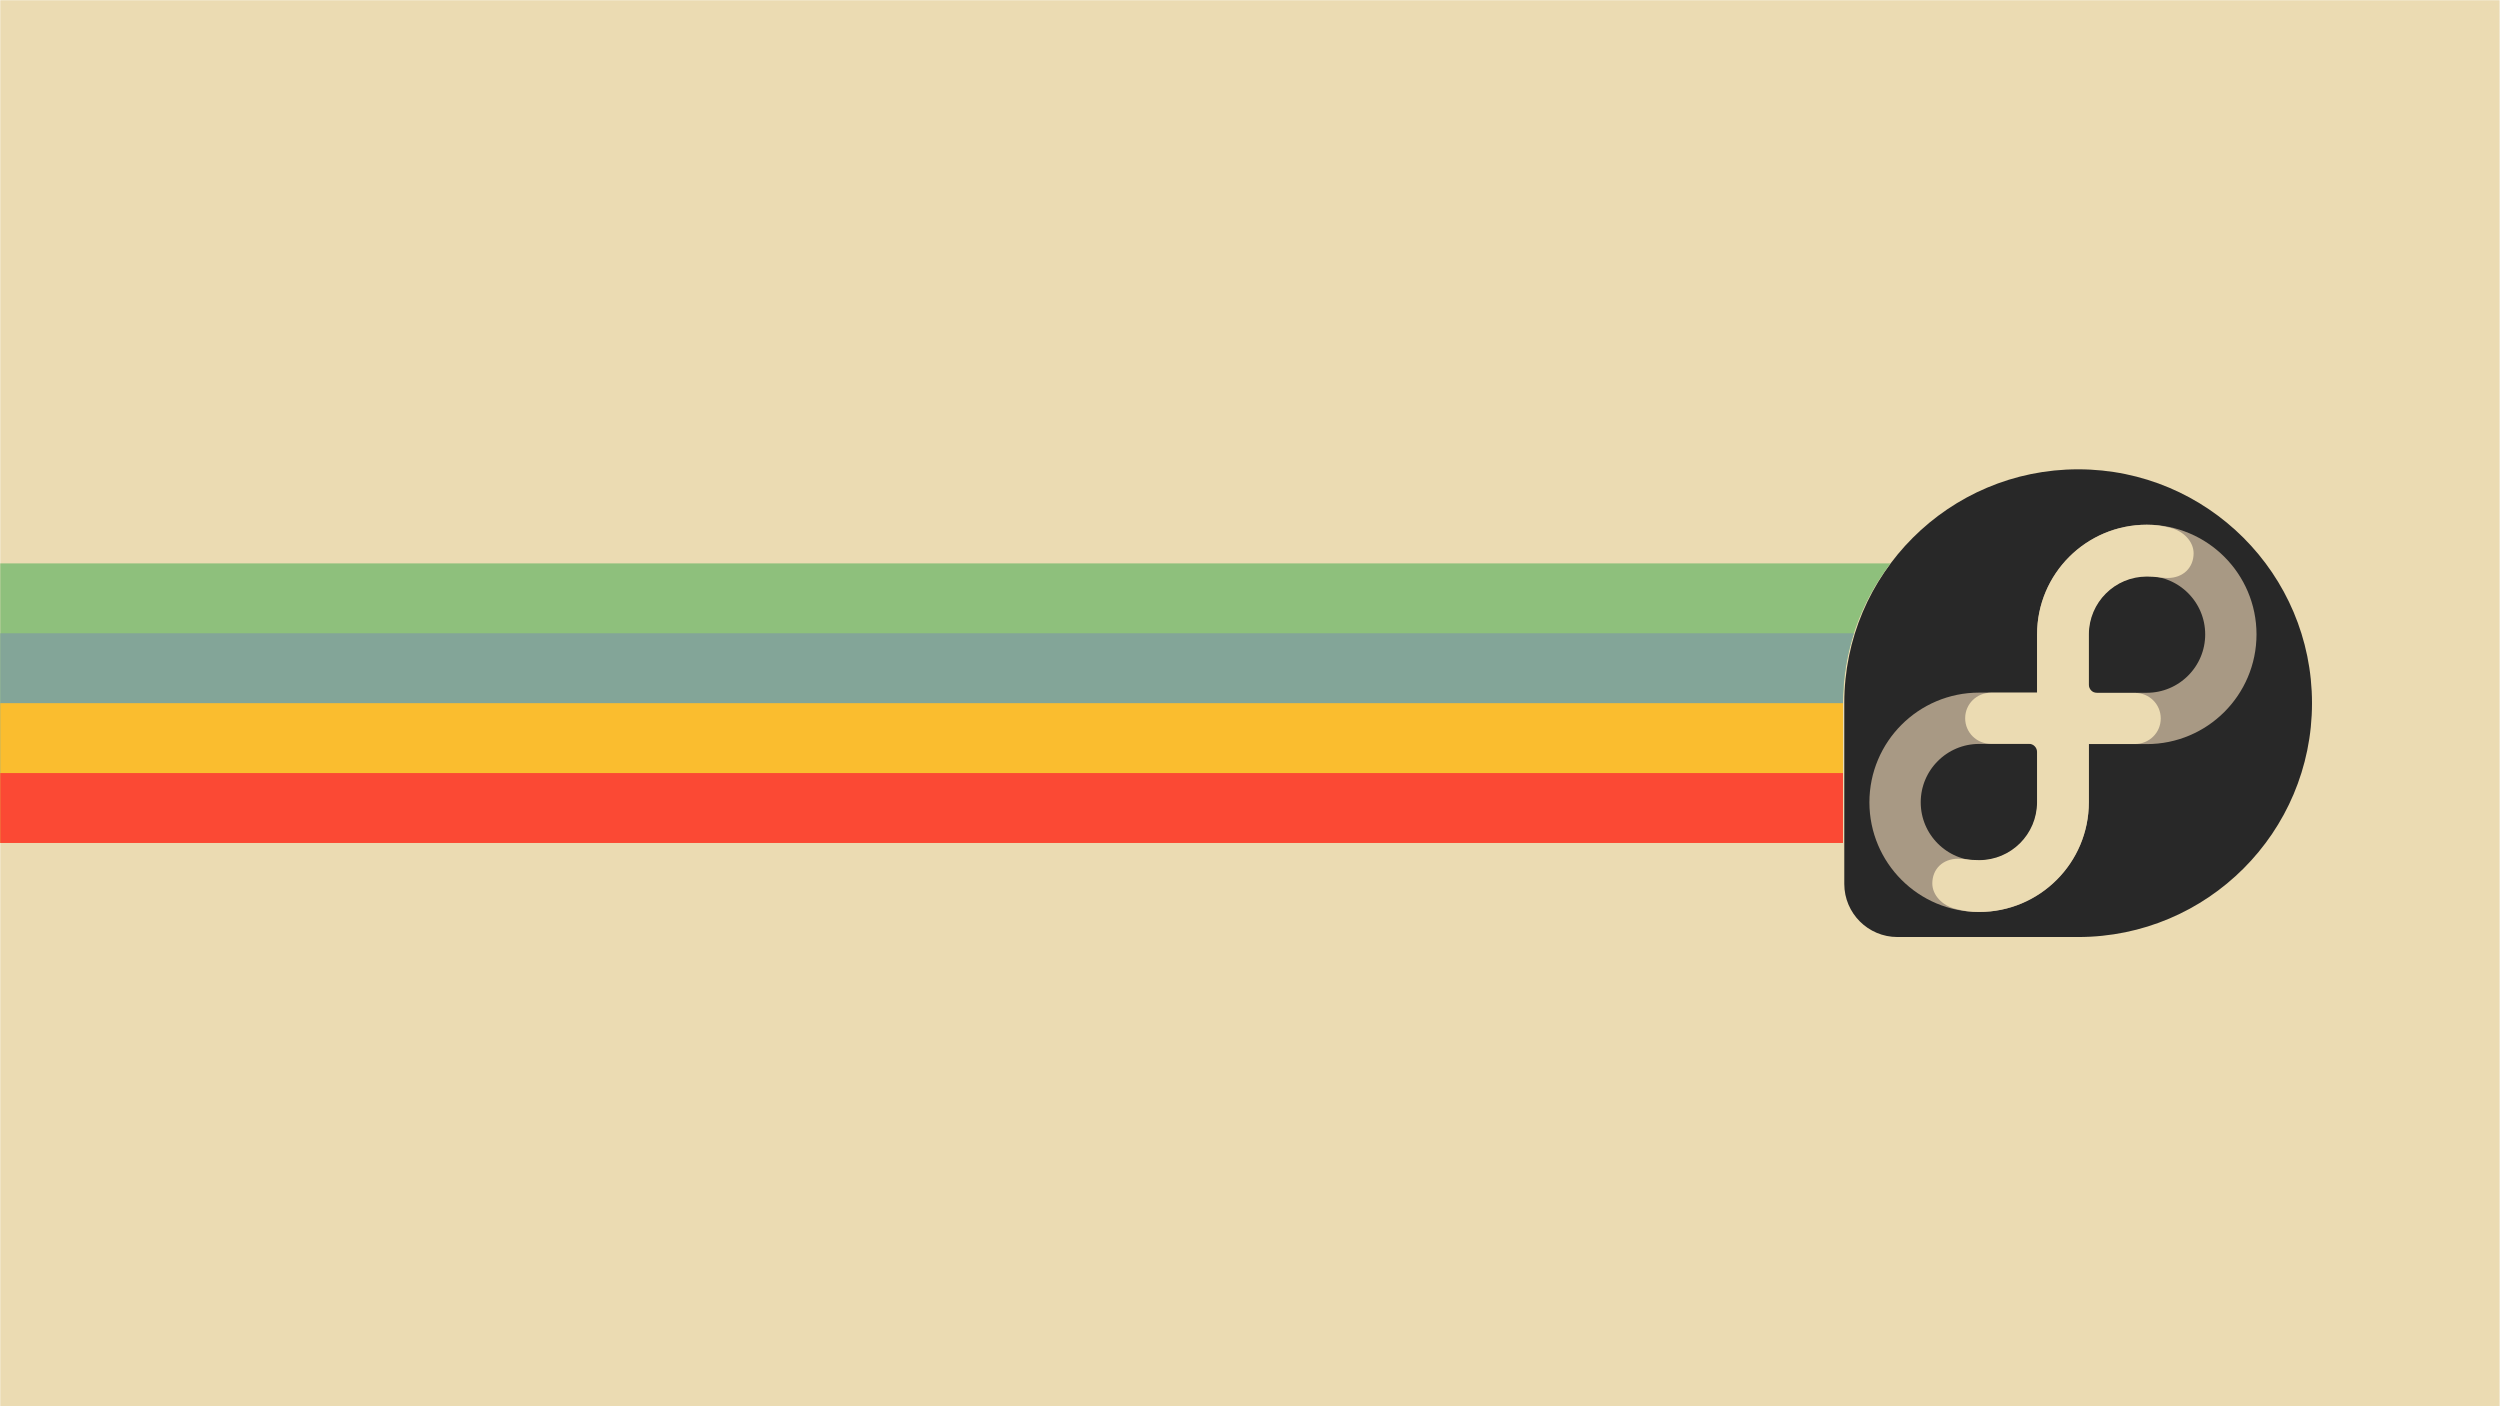 <?xml version="1.0" encoding="UTF-8" standalone="no"?>
<svg
   xmlns:dc="http://purl.org/dc/elements/1.1/"
   xmlns:cc="http://creativecommons.org/ns#"
   xmlns:rdf="http://www.w3.org/1999/02/22-rdf-syntax-ns#"
   xmlns:svg="http://www.w3.org/2000/svg"
   xmlns="http://www.w3.org/2000/svg"
   xmlns:xlink="http://www.w3.org/1999/xlink"
   xmlns:sodipodi="http://sodipodi.sourceforge.net/DTD/sodipodi-0.dtd"
   xmlns:inkscape="http://www.inkscape.org/namespaces/inkscape"
   version="1.1"
   id="svg5033"
   xml:space="preserve"
   width="1920"
   height="1080"
   viewBox="0 0 1920 1080"
   sodipodi:docname="gruvbox-light-fedora-scalable.svg"
   inkscape:version="1.0.1 (3bc2e813f5, 2020-09-07)"
   inkscape:export-filename="/home/fjall/1577101987penguin-silhouette-3-freesvg.org.png"
   inkscape:export-xdpi="96"
   inkscape:export-ydpi="96"><defs
     id="defs5037"><marker
       style="overflow:visible"
       id="Arrow1Lstart"
       refX="0"
       refY="0"
       orient="auto"
       inkscape:stockid="Arrow1Lstart"
       inkscape:isstock="true"><path
         transform="matrix(0.8,0,0,0.8,10,0)"
         style="fill:#c53d3d;fill-opacity:0.795;fill-rule:evenodd;stroke:none;stroke-width:1pt;stroke-opacity:1"
         d="M 0,0 5,-5 -12.5,0 5,5 Z"
         id="path2155" /></marker><clipPath
       clipPathUnits="userSpaceOnUse"
       id="clipPath5049"><path
         d="M 0,600 H 600 V 0 H 0 Z"
         id="path5047"
         inkscape:connector-curvature="0" /></clipPath><marker
       style="overflow:visible"
       id="Arrow1Lstart-53"
       refX="0"
       refY="0"
       orient="auto"
       inkscape:stockid="Arrow1Lstart"
       inkscape:isstock="true"><path
         transform="matrix(0.8,0,0,0.8,10,0)"
         style="fill:#c53d3d;fill-opacity:0.795;fill-rule:evenodd;stroke:none;stroke-width:1pt;stroke-opacity:1"
         d="M 0,0 5,-5 -12.5,0 5,5 Z"
         id="path2155-5" /></marker><clipPath
       clipPathUnits="userSpaceOnUse"
       id="clipPath5049-6"><path
         d="M 0,600 H 600 V 0 H 0 Z"
         id="path5047-2"
         inkscape:connector-curvature="0" /></clipPath><marker
       style="overflow:visible"
       id="Arrow1Lstart-5"
       refX="0"
       refY="0"
       orient="auto"
       inkscape:stockid="Arrow1Lstart"
       inkscape:isstock="true"><path
         transform="matrix(0.8,0,0,0.8,10,0)"
         style="fill:#c53d3d;fill-opacity:0.795;fill-rule:evenodd;stroke:none;stroke-width:1pt;stroke-opacity:1"
         d="M 0,0 5,-5 -12.5,0 5,5 Z"
         id="path2155-3" /></marker><clipPath
       clipPathUnits="userSpaceOnUse"
       id="clipPath5049-5"><path
         d="M 0,600 H 600 V 0 H 0 Z"
         id="path5047-6"
         inkscape:connector-curvature="0" /></clipPath></defs><sodipodi:namedview
     pagecolor="#ffffff"
     bordercolor="#666666"
     borderopacity="1"
     objecttolerance="10"
     gridtolerance="10"
     guidetolerance="10"
     inkscape:pageopacity="0"
     inkscape:pageshadow="2"
     inkscape:window-width="1920"
     inkscape:window-height="1052"
     id="namedview5035"
     showgrid="false"
     inkscape:zoom="0.36552247"
     inkscape:cx="486.78888"
     inkscape:cy="231.94165"
     inkscape:window-x="0"
     inkscape:window-y="28"
     inkscape:window-maximized="1"
     inkscape:current-layer="g5041"
     inkscape:document-rotation="0"
     inkscape:snap-global="true"
     showguides="true"
     inkscape:guide-bbox="true"
     fit-margin-top="0"
     fit-margin-left="0"
     fit-margin-right="0"
     fit-margin-bottom="0"
     inkscape:snap-bbox="false"
     inkscape:bbox-paths="false"
     inkscape:object-paths="true"><inkscape:grid
       type="xygrid"
       id="grid997"
       originx="765.494"
       originy="-129.701" /></sodipodi:namedview><g
     id="g5041"
     inkscape:groupmode="layer"
     inkscape:label="penguin-clipart-publicdomainvectors.org"
     transform="matrix(1.333,0,0,-1.333,765.494,670.299)"><g
       id="g956"
       transform="translate(46.384,0.711)" /><g
       id="g944"
       transform="translate(96.726,0.711)" /><g
       id="g1075"><rect
         style="fill:#ebdbb2;fill-opacity:1;fill-rule:nonzero;stroke-width:78.727;stroke-linecap:round;stroke-linejoin:round;paint-order:stroke markers fill"
         id="rect1025"
         width="1440"
         height="810"
         x="-574.121"
         y="-502.724"
         transform="scale(1,-1)" /><path
         d="m 757.783,97.718 c 0,74.415 -60.325,134.742 -134.739,134.742 -74.381,0 -134.682,-60.276 -134.735,-134.647 V -6.455 c 0.04,-16.886 13.735,-30.556 30.632,-30.556 h 104.157 c 74.389,0.029 134.684,60.334 134.684,134.729"
         id="voice"
         style="fill:#282828;fill-opacity:1;stroke-width:1.012" /><path
         d="m 565.99,89.023 c 0,0 48.424,0 48.424,0 0,0 0,-48.424 0,-48.424 0,-26.73 -21.694,-48.424 -48.424,-48.424 -26.73,0 -48.424,21.694 -48.424,48.424 0,26.73 21.694,48.424 48.424,48.424 z"
         id="in"
         style="fill:#282828;fill-opacity:1;stroke:#a89984;stroke-width:29.564;stroke-opacity:1" /><use
         transform="rotate(180,614.297,88.975)"
         id="finity"
         xlink:href="#in"
         x="0"
         y="0"
         width="100%"
         height="100%"
         style="fill:#282828;fill-opacity:1;stroke:#a89984;stroke-opacity:1" /><path
         d="M 629.227,103.767 V 40.666 c 0,-34.922 -28.314,-63.236 -63.237,-63.236 -5.298,0 -9.065,0.598 -13.969,1.88 -7.151,1.871 -12.996,7.735 -12.998,14.555 0,8.244 5.984,14.24 14.929,14.24 4.257,0 5.802,-0.817 12.039,-0.817 18.412,0 33.346,14.914 33.379,33.325 v 29.003 c 0,2.599 -2.112,4.705 -4.715,4.705 l -21.927,0.004 c -8.17,0 -14.771,6.516 -14.771,14.709 -0.004,8.243 6.669,14.733 14.927,14.733"
         id="free"
         style="fill:#ebdbb2;fill-opacity:1;stroke-width:1.012" /><use
         transform="rotate(180,614.297,88.975)"
         id="dom"
         xlink:href="#free"
         x="0"
         y="0"
         width="100%"
         height="100%"
         style="fill:#ebdbb2;fill-opacity:1" /><path
         style="fill:#8ec07c;fill-opacity:1;stroke:none;stroke-width:5.013;stroke-linejoin:round;stroke-miterlimit:4;stroke-dasharray:none;stroke-opacity:1;paint-order:stroke markers fill"
         d="M -574.121,178.266 V 17.183 H 487.552 v 80.631 c 0.022,30.164 10.238,58.007 27.476,80.452 z"
         id="path1033" /><path
         style="fill:#83a598;fill-opacity:1;stroke:none;stroke-width:4.341;stroke-linejoin:round;stroke-miterlimit:4;stroke-dasharray:none;stroke-opacity:1;paint-order:stroke markers fill"
         d="M -574.121,137.996 V 17.183 H 487.552 v 80.631 c 0.01,13.996 2.215,27.492 6.298,40.182 z"
         id="path1037" /><path
         style="fill:#fabd2f;fill-opacity:1;stroke:none;stroke-width:3.544;stroke-linejoin:round;stroke-miterlimit:4;stroke-dasharray:none;stroke-opacity:1;paint-order:stroke markers fill"
         d="M -574.121,97.724 V 17.183 H 487.552 v 80.542 z"
         id="path1041" /><path
         style="fill:#fb4934;fill-opacity:1;stroke:none;stroke-width:2.506;stroke-linejoin:round;stroke-miterlimit:4;stroke-dasharray:none;stroke-opacity:1;paint-order:stroke markers fill"
         d="M -574.121,57.454 V 17.183 H 487.552 v 40.271 z"
         id="path1045" /></g></g></svg>
